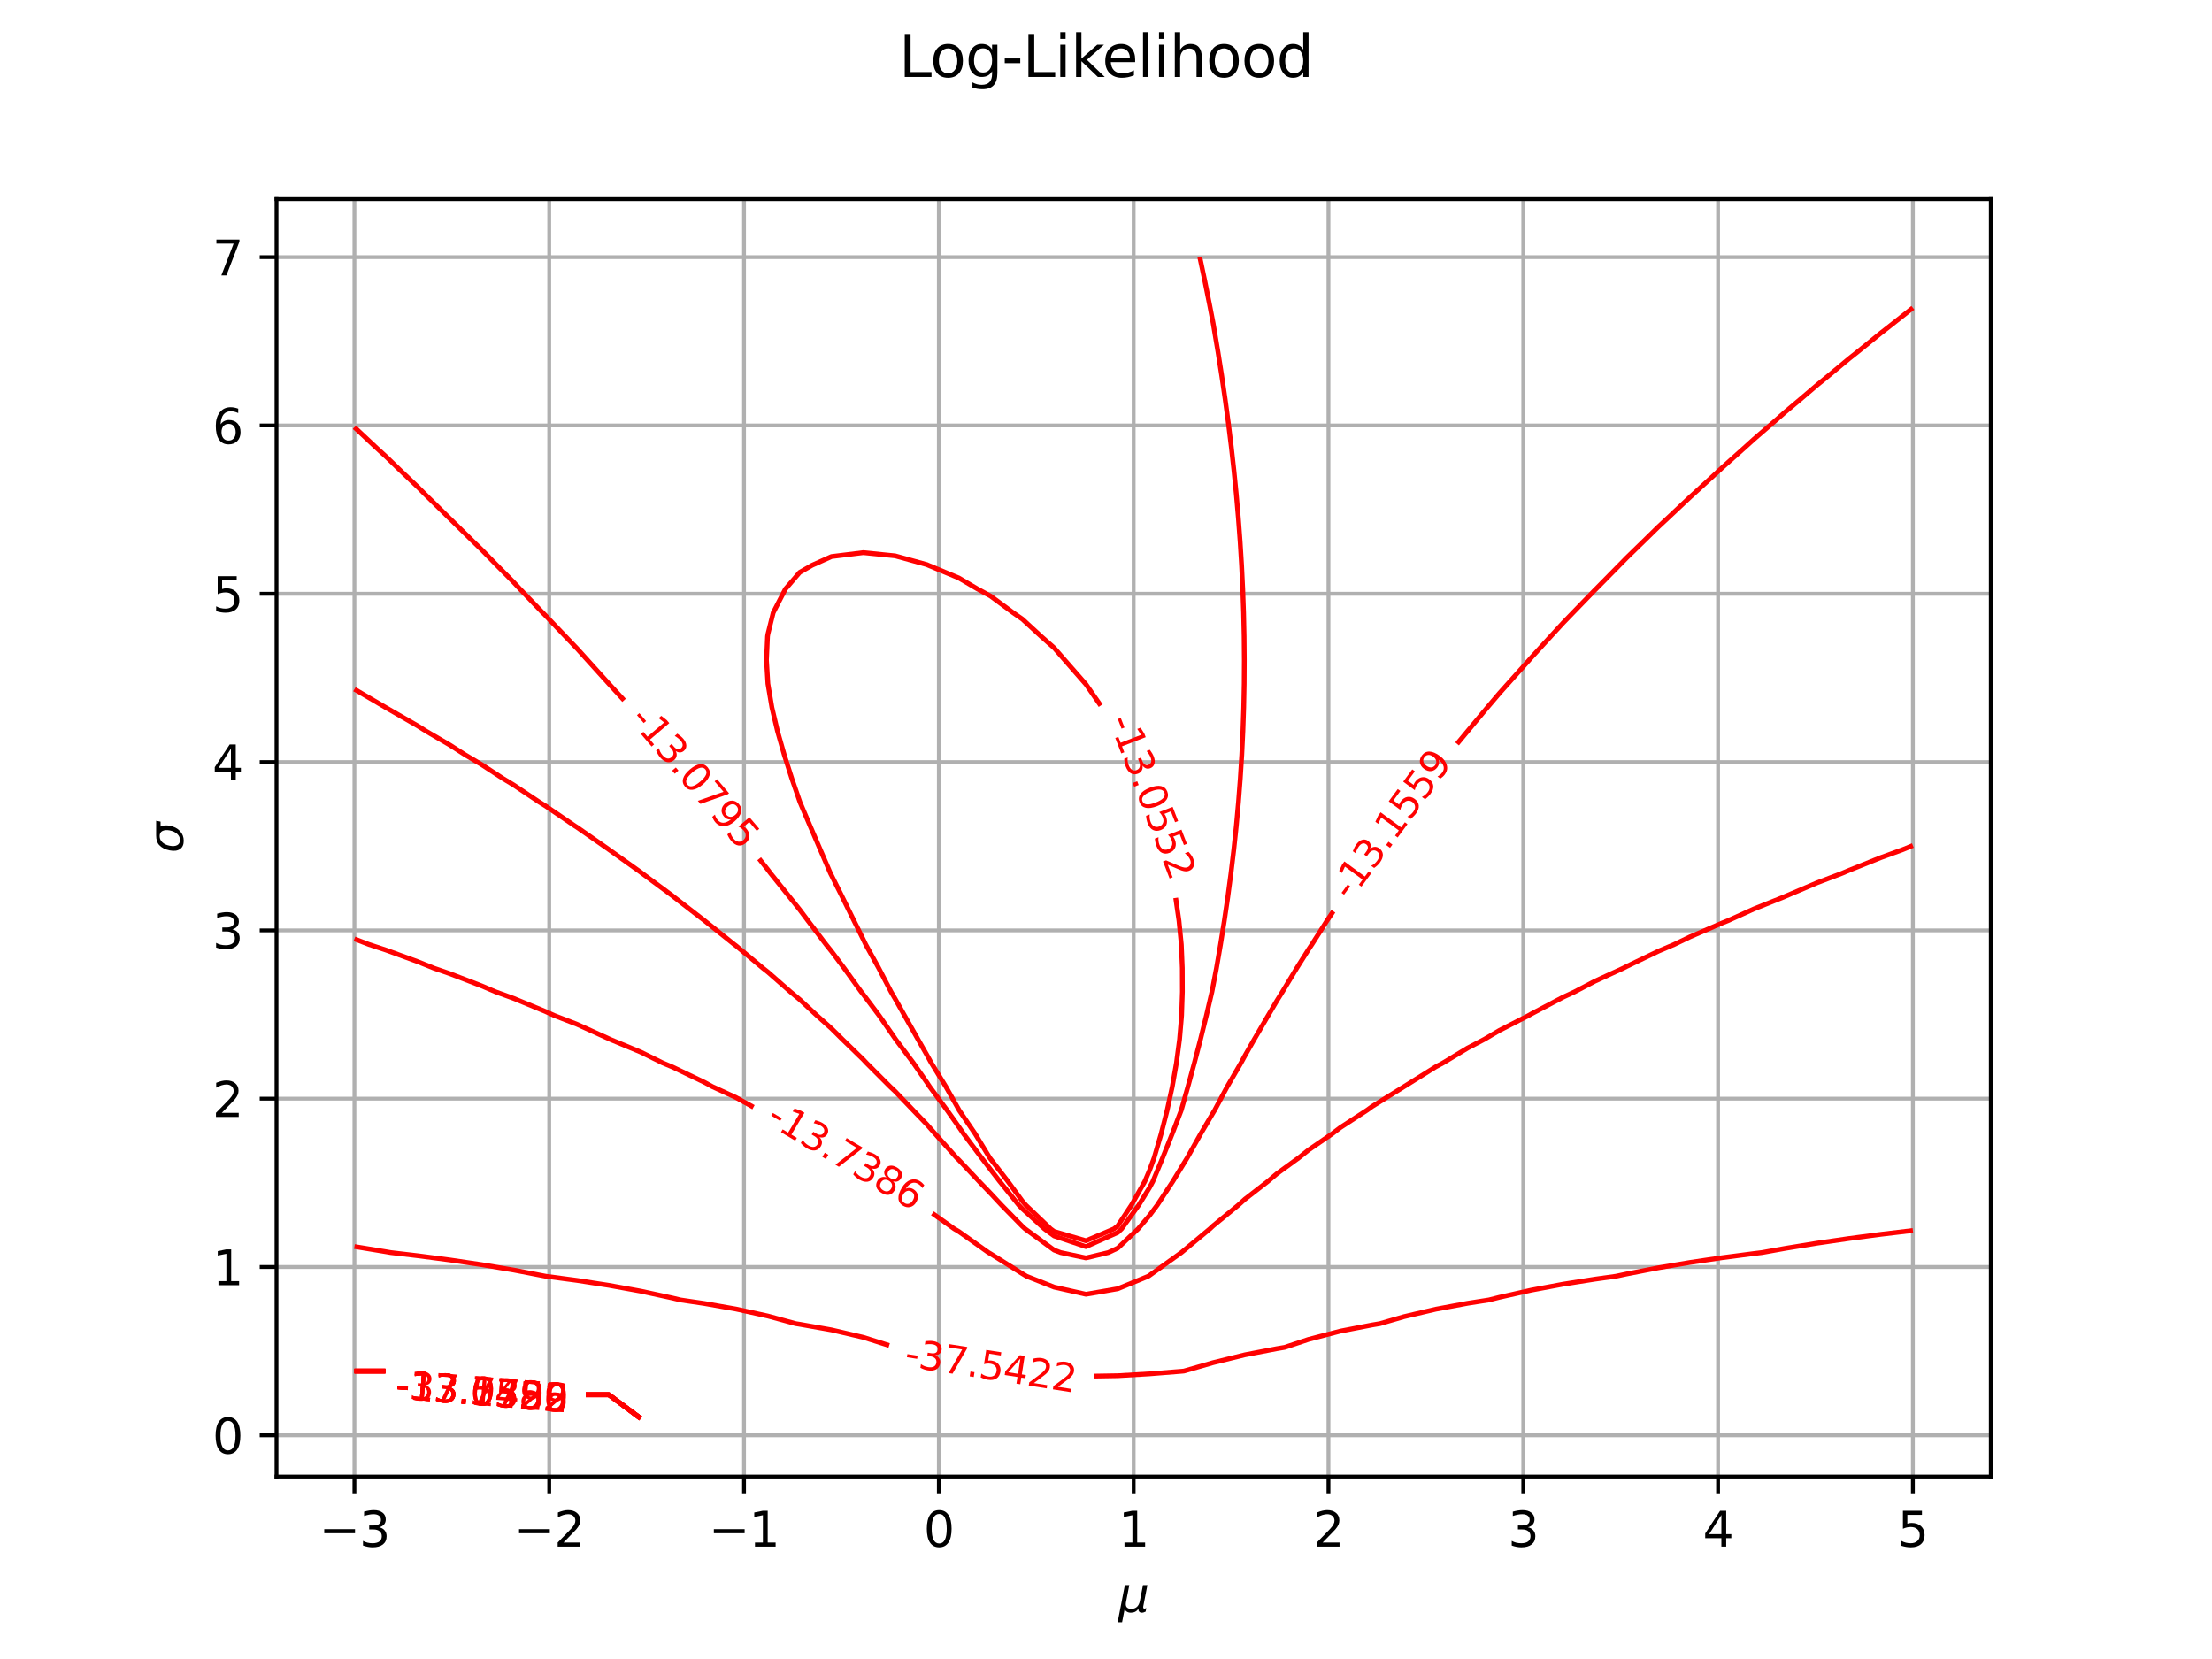 <?xml version="1.0" encoding="utf-8" standalone="no"?>
<!DOCTYPE svg PUBLIC "-//W3C//DTD SVG 1.1//EN"
  "http://www.w3.org/Graphics/SVG/1.1/DTD/svg11.dtd">
<svg xmlns:xlink="http://www.w3.org/1999/xlink" width="460.8pt" height="345.6pt" viewBox="0 0 460.8 345.6" xmlns="http://www.w3.org/2000/svg" version="1.1">
 <defs>
  <style type="text/css">*{stroke-linejoin: round; stroke-linecap: butt}</style>
 </defs>
 <g id="figure_1">
  <g id="patch_1">
   <path d="M 0 345.6 
L 460.8 345.6 
L 460.8 0 
L 0 0 
z
" style="fill: #ffffff"/>
  </g>
  <g id="axes_1">
   <g id="patch_2">
    <path d="M 57.6 307.584 
L 414.72 307.584 
L 414.72 41.472 
L 57.6 41.472 
z
" style="fill: #ffffff"/>
   </g>
   <g id="matplotlib.axis_1">
    <g id="xtick_1">
     <g id="line2d_1">
      <path d="M 73.833 307.584 
L 73.833 41.472 
" clip-path="url(#p4cb6a76ff0)" style="fill: none; stroke: #b0b0b0; stroke-width: 0.8; stroke-linecap: square"/>
     </g>
     <g id="line2d_2">
      <defs>
       <path id="me14b3b2617" d="M 0 0 
L 0 3.5 
" style="stroke: #000000; stroke-width: 0.8"/>
      </defs>
      <g>
       <use xlink:href="#me14b3b2617" x="73.833" y="307.584" style="stroke: #000000; stroke-width: 0.8"/>
      </g>
     </g>
     <g id="text_1">
      <!-- −3 -->
      <g transform="translate(66.462 322.182) scale(0.1 -0.1)">
       <defs>
        <path id="DejaVuSans-2212" d="M 678 2272 
L 4684 2272 
L 4684 1741 
L 678 1741 
L 678 2272 
z
" transform="scale(0.016)"/>
        <path id="DejaVuSans-33" d="M 2597 2516 
Q 3050 2419 3304 2112 
Q 3559 1806 3559 1356 
Q 3559 666 3084 287 
Q 2609 -91 1734 -91 
Q 1441 -91 1130 -33 
Q 819 25 488 141 
L 488 750 
Q 750 597 1062 519 
Q 1375 441 1716 441 
Q 2309 441 2620 675 
Q 2931 909 2931 1356 
Q 2931 1769 2642 2001 
Q 2353 2234 1838 2234 
L 1294 2234 
L 1294 2753 
L 1863 2753 
Q 2328 2753 2575 2939 
Q 2822 3125 2822 3475 
Q 2822 3834 2567 4026 
Q 2313 4219 1838 4219 
Q 1578 4219 1281 4162 
Q 984 4106 628 3988 
L 628 4550 
Q 988 4650 1302 4700 
Q 1616 4750 1894 4750 
Q 2613 4750 3031 4423 
Q 3450 4097 3450 3541 
Q 3450 3153 3228 2886 
Q 3006 2619 2597 2516 
z
" transform="scale(0.016)"/>
       </defs>
       <use xlink:href="#DejaVuSans-2212"/>
       <use xlink:href="#DejaVuSans-33" transform="translate(83.789 0)"/>
      </g>
     </g>
    </g>
    <g id="xtick_2">
     <g id="line2d_3">
      <path d="M 114.415 307.584 
L 114.415 41.472 
" clip-path="url(#p4cb6a76ff0)" style="fill: none; stroke: #b0b0b0; stroke-width: 0.8; stroke-linecap: square"/>
     </g>
     <g id="line2d_4">
      <g>
       <use xlink:href="#me14b3b2617" x="114.415" y="307.584" style="stroke: #000000; stroke-width: 0.8"/>
      </g>
     </g>
     <g id="text_2">
      <!-- −2 -->
      <g transform="translate(107.043 322.182) scale(0.1 -0.1)">
       <defs>
        <path id="DejaVuSans-32" d="M 1228 531 
L 3431 531 
L 3431 0 
L 469 0 
L 469 531 
Q 828 903 1448 1529 
Q 2069 2156 2228 2338 
Q 2531 2678 2651 2914 
Q 2772 3150 2772 3378 
Q 2772 3750 2511 3984 
Q 2250 4219 1831 4219 
Q 1534 4219 1204 4116 
Q 875 4013 500 3803 
L 500 4441 
Q 881 4594 1212 4672 
Q 1544 4750 1819 4750 
Q 2544 4750 2975 4387 
Q 3406 4025 3406 3419 
Q 3406 3131 3298 2873 
Q 3191 2616 2906 2266 
Q 2828 2175 2409 1742 
Q 1991 1309 1228 531 
z
" transform="scale(0.016)"/>
       </defs>
       <use xlink:href="#DejaVuSans-2212"/>
       <use xlink:href="#DejaVuSans-32" transform="translate(83.789 0)"/>
      </g>
     </g>
    </g>
    <g id="xtick_3">
     <g id="line2d_5">
      <path d="M 154.996 307.584 
L 154.996 41.472 
" clip-path="url(#p4cb6a76ff0)" style="fill: none; stroke: #b0b0b0; stroke-width: 0.8; stroke-linecap: square"/>
     </g>
     <g id="line2d_6">
      <g>
       <use xlink:href="#me14b3b2617" x="154.996" y="307.584" style="stroke: #000000; stroke-width: 0.8"/>
      </g>
     </g>
     <g id="text_3">
      <!-- −1 -->
      <g transform="translate(147.625 322.182) scale(0.1 -0.1)">
       <defs>
        <path id="DejaVuSans-31" d="M 794 531 
L 1825 531 
L 1825 4091 
L 703 3866 
L 703 4441 
L 1819 4666 
L 2450 4666 
L 2450 531 
L 3481 531 
L 3481 0 
L 794 0 
L 794 531 
z
" transform="scale(0.016)"/>
       </defs>
       <use xlink:href="#DejaVuSans-2212"/>
       <use xlink:href="#DejaVuSans-31" transform="translate(83.789 0)"/>
      </g>
     </g>
    </g>
    <g id="xtick_4">
     <g id="line2d_7">
      <path d="M 195.578 307.584 
L 195.578 41.472 
" clip-path="url(#p4cb6a76ff0)" style="fill: none; stroke: #b0b0b0; stroke-width: 0.8; stroke-linecap: square"/>
     </g>
     <g id="line2d_8">
      <g>
       <use xlink:href="#me14b3b2617" x="195.578" y="307.584" style="stroke: #000000; stroke-width: 0.8"/>
      </g>
     </g>
     <g id="text_4">
      <!-- 0 -->
      <g transform="translate(192.397 322.182) scale(0.1 -0.1)">
       <defs>
        <path id="DejaVuSans-30" d="M 2034 4250 
Q 1547 4250 1301 3770 
Q 1056 3291 1056 2328 
Q 1056 1369 1301 889 
Q 1547 409 2034 409 
Q 2525 409 2770 889 
Q 3016 1369 3016 2328 
Q 3016 3291 2770 3770 
Q 2525 4250 2034 4250 
z
M 2034 4750 
Q 2819 4750 3233 4129 
Q 3647 3509 3647 2328 
Q 3647 1150 3233 529 
Q 2819 -91 2034 -91 
Q 1250 -91 836 529 
Q 422 1150 422 2328 
Q 422 3509 836 4129 
Q 1250 4750 2034 4750 
z
" transform="scale(0.016)"/>
       </defs>
       <use xlink:href="#DejaVuSans-30"/>
      </g>
     </g>
    </g>
    <g id="xtick_5">
     <g id="line2d_9">
      <path d="M 236.16 307.584 
L 236.16 41.472 
" clip-path="url(#p4cb6a76ff0)" style="fill: none; stroke: #b0b0b0; stroke-width: 0.8; stroke-linecap: square"/>
     </g>
     <g id="line2d_10">
      <g>
       <use xlink:href="#me14b3b2617" x="236.16" y="307.584" style="stroke: #000000; stroke-width: 0.8"/>
      </g>
     </g>
     <g id="text_5">
      <!-- 1 -->
      <g transform="translate(232.979 322.182) scale(0.1 -0.1)">
       <use xlink:href="#DejaVuSans-31"/>
      </g>
     </g>
    </g>
    <g id="xtick_6">
     <g id="line2d_11">
      <path d="M 276.742 307.584 
L 276.742 41.472 
" clip-path="url(#p4cb6a76ff0)" style="fill: none; stroke: #b0b0b0; stroke-width: 0.8; stroke-linecap: square"/>
     </g>
     <g id="line2d_12">
      <g>
       <use xlink:href="#me14b3b2617" x="276.742" y="307.584" style="stroke: #000000; stroke-width: 0.8"/>
      </g>
     </g>
     <g id="text_6">
      <!-- 2 -->
      <g transform="translate(273.561 322.182) scale(0.1 -0.1)">
       <use xlink:href="#DejaVuSans-32"/>
      </g>
     </g>
    </g>
    <g id="xtick_7">
     <g id="line2d_13">
      <path d="M 317.324 307.584 
L 317.324 41.472 
" clip-path="url(#p4cb6a76ff0)" style="fill: none; stroke: #b0b0b0; stroke-width: 0.8; stroke-linecap: square"/>
     </g>
     <g id="line2d_14">
      <g>
       <use xlink:href="#me14b3b2617" x="317.324" y="307.584" style="stroke: #000000; stroke-width: 0.8"/>
      </g>
     </g>
     <g id="text_7">
      <!-- 3 -->
      <g transform="translate(314.142 322.182) scale(0.1 -0.1)">
       <use xlink:href="#DejaVuSans-33"/>
      </g>
     </g>
    </g>
    <g id="xtick_8">
     <g id="line2d_15">
      <path d="M 357.905 307.584 
L 357.905 41.472 
" clip-path="url(#p4cb6a76ff0)" style="fill: none; stroke: #b0b0b0; stroke-width: 0.8; stroke-linecap: square"/>
     </g>
     <g id="line2d_16">
      <g>
       <use xlink:href="#me14b3b2617" x="357.905" y="307.584" style="stroke: #000000; stroke-width: 0.8"/>
      </g>
     </g>
     <g id="text_8">
      <!-- 4 -->
      <g transform="translate(354.724 322.182) scale(0.1 -0.1)">
       <defs>
        <path id="DejaVuSans-34" d="M 2419 4116 
L 825 1625 
L 2419 1625 
L 2419 4116 
z
M 2253 4666 
L 3047 4666 
L 3047 1625 
L 3713 1625 
L 3713 1100 
L 3047 1100 
L 3047 0 
L 2419 0 
L 2419 1100 
L 313 1100 
L 313 1709 
L 2253 4666 
z
" transform="scale(0.016)"/>
       </defs>
       <use xlink:href="#DejaVuSans-34"/>
      </g>
     </g>
    </g>
    <g id="xtick_9">
     <g id="line2d_17">
      <path d="M 398.487 307.584 
L 398.487 41.472 
" clip-path="url(#p4cb6a76ff0)" style="fill: none; stroke: #b0b0b0; stroke-width: 0.8; stroke-linecap: square"/>
     </g>
     <g id="line2d_18">
      <g>
       <use xlink:href="#me14b3b2617" x="398.487" y="307.584" style="stroke: #000000; stroke-width: 0.8"/>
      </g>
     </g>
     <g id="text_9">
      <!-- 5 -->
      <g transform="translate(395.306 322.182) scale(0.1 -0.1)">
       <defs>
        <path id="DejaVuSans-35" d="M 691 4666 
L 3169 4666 
L 3169 4134 
L 1269 4134 
L 1269 2991 
Q 1406 3038 1543 3061 
Q 1681 3084 1819 3084 
Q 2600 3084 3056 2656 
Q 3513 2228 3513 1497 
Q 3513 744 3044 326 
Q 2575 -91 1722 -91 
Q 1428 -91 1123 -41 
Q 819 9 494 109 
L 494 744 
Q 775 591 1075 516 
Q 1375 441 1709 441 
Q 2250 441 2565 725 
Q 2881 1009 2881 1497 
Q 2881 1984 2565 2268 
Q 2250 2553 1709 2553 
Q 1456 2553 1204 2497 
Q 953 2441 691 2322 
L 691 4666 
z
" transform="scale(0.016)"/>
       </defs>
       <use xlink:href="#DejaVuSans-35"/>
      </g>
     </g>
    </g>
    <g id="text_10">
     <!-- $\mu$ -->
     <g transform="translate(232.96 335.84) scale(0.1 -0.1)">
      <defs>
       <path id="DejaVuSans-Oblique-3bc" d="M -84 -1331 
L 856 3500 
L 1434 3500 
L 1009 1322 
Q 997 1256 987 1175 
Q 978 1094 978 1013 
Q 978 722 1161 565 
Q 1344 409 1684 409 
Q 2147 409 2431 671 
Q 2716 934 2816 1459 
L 3213 3500 
L 3788 3500 
L 3266 809 
Q 3253 750 3248 706 
Q 3244 663 3244 628 
Q 3244 531 3283 486 
Q 3322 441 3406 441 
Q 3438 441 3492 456 
Q 3547 472 3647 513 
L 3559 50 
Q 3422 -19 3297 -55 
Q 3172 -91 3053 -91 
Q 2847 -91 2730 40 
Q 2613 172 2613 403 
Q 2438 153 2195 31 
Q 1953 -91 1625 -91 
Q 1334 -91 1117 43 
Q 900 178 831 397 
L 494 -1331 
L -84 -1331 
z
" transform="scale(0.016)"/>
      </defs>
      <use xlink:href="#DejaVuSans-Oblique-3bc" transform="translate(0 0.312)"/>
     </g>
    </g>
   </g>
   <g id="matplotlib.axis_2">
    <g id="ytick_1">
     <g id="line2d_19">
      <path d="M 57.6 298.994 
L 414.72 298.994 
" clip-path="url(#p4cb6a76ff0)" style="fill: none; stroke: #b0b0b0; stroke-width: 0.8; stroke-linecap: square"/>
     </g>
     <g id="line2d_20">
      <defs>
       <path id="me38f0fb753" d="M 0 0 
L -3.5 0 
" style="stroke: #000000; stroke-width: 0.8"/>
      </defs>
      <g>
       <use xlink:href="#me38f0fb753" x="57.6" y="298.994" style="stroke: #000000; stroke-width: 0.8"/>
      </g>
     </g>
     <g id="text_11">
      <!-- 0 -->
      <g transform="translate(44.237 302.793) scale(0.1 -0.1)">
       <use xlink:href="#DejaVuSans-30"/>
      </g>
     </g>
    </g>
    <g id="ytick_2">
     <g id="line2d_21">
      <path d="M 57.6 263.933 
L 414.72 263.933 
" clip-path="url(#p4cb6a76ff0)" style="fill: none; stroke: #b0b0b0; stroke-width: 0.8; stroke-linecap: square"/>
     </g>
     <g id="line2d_22">
      <g>
       <use xlink:href="#me38f0fb753" x="57.6" y="263.933" style="stroke: #000000; stroke-width: 0.8"/>
      </g>
     </g>
     <g id="text_12">
      <!-- 1 -->
      <g transform="translate(44.237 267.732) scale(0.1 -0.1)">
       <use xlink:href="#DejaVuSans-31"/>
      </g>
     </g>
    </g>
    <g id="ytick_3">
     <g id="line2d_23">
      <path d="M 57.6 228.872 
L 414.72 228.872 
" clip-path="url(#p4cb6a76ff0)" style="fill: none; stroke: #b0b0b0; stroke-width: 0.8; stroke-linecap: square"/>
     </g>
     <g id="line2d_24">
      <g>
       <use xlink:href="#me38f0fb753" x="57.6" y="228.872" style="stroke: #000000; stroke-width: 0.8"/>
      </g>
     </g>
     <g id="text_13">
      <!-- 2 -->
      <g transform="translate(44.237 232.672) scale(0.1 -0.1)">
       <use xlink:href="#DejaVuSans-32"/>
      </g>
     </g>
    </g>
    <g id="ytick_4">
     <g id="line2d_25">
      <path d="M 57.6 193.811 
L 414.72 193.811 
" clip-path="url(#p4cb6a76ff0)" style="fill: none; stroke: #b0b0b0; stroke-width: 0.8; stroke-linecap: square"/>
     </g>
     <g id="line2d_26">
      <g>
       <use xlink:href="#me38f0fb753" x="57.6" y="193.811" style="stroke: #000000; stroke-width: 0.8"/>
      </g>
     </g>
     <g id="text_14">
      <!-- 3 -->
      <g transform="translate(44.237 197.611) scale(0.1 -0.1)">
       <use xlink:href="#DejaVuSans-33"/>
      </g>
     </g>
    </g>
    <g id="ytick_5">
     <g id="line2d_27">
      <path d="M 57.6 158.751 
L 414.72 158.751 
" clip-path="url(#p4cb6a76ff0)" style="fill: none; stroke: #b0b0b0; stroke-width: 0.8; stroke-linecap: square"/>
     </g>
     <g id="line2d_28">
      <g>
       <use xlink:href="#me38f0fb753" x="57.6" y="158.751" style="stroke: #000000; stroke-width: 0.8"/>
      </g>
     </g>
     <g id="text_15">
      <!-- 4 -->
      <g transform="translate(44.237 162.55) scale(0.1 -0.1)">
       <use xlink:href="#DejaVuSans-34"/>
      </g>
     </g>
    </g>
    <g id="ytick_6">
     <g id="line2d_29">
      <path d="M 57.6 123.69 
L 414.72 123.69 
" clip-path="url(#p4cb6a76ff0)" style="fill: none; stroke: #b0b0b0; stroke-width: 0.8; stroke-linecap: square"/>
     </g>
     <g id="line2d_30">
      <g>
       <use xlink:href="#me38f0fb753" x="57.6" y="123.69" style="stroke: #000000; stroke-width: 0.8"/>
      </g>
     </g>
     <g id="text_16">
      <!-- 5 -->
      <g transform="translate(44.237 127.489) scale(0.1 -0.1)">
       <use xlink:href="#DejaVuSans-35"/>
      </g>
     </g>
    </g>
    <g id="ytick_7">
     <g id="line2d_31">
      <path d="M 57.6 88.629 
L 414.72 88.629 
" clip-path="url(#p4cb6a76ff0)" style="fill: none; stroke: #b0b0b0; stroke-width: 0.8; stroke-linecap: square"/>
     </g>
     <g id="line2d_32">
      <g>
       <use xlink:href="#me38f0fb753" x="57.6" y="88.629" style="stroke: #000000; stroke-width: 0.8"/>
      </g>
     </g>
     <g id="text_17">
      <!-- 6 -->
      <g transform="translate(44.237 92.428) scale(0.1 -0.1)">
       <defs>
        <path id="DejaVuSans-36" d="M 2113 2584 
Q 1688 2584 1439 2293 
Q 1191 2003 1191 1497 
Q 1191 994 1439 701 
Q 1688 409 2113 409 
Q 2538 409 2786 701 
Q 3034 994 3034 1497 
Q 3034 2003 2786 2293 
Q 2538 2584 2113 2584 
z
M 3366 4563 
L 3366 3988 
Q 3128 4100 2886 4159 
Q 2644 4219 2406 4219 
Q 1781 4219 1451 3797 
Q 1122 3375 1075 2522 
Q 1259 2794 1537 2939 
Q 1816 3084 2150 3084 
Q 2853 3084 3261 2657 
Q 3669 2231 3669 1497 
Q 3669 778 3244 343 
Q 2819 -91 2113 -91 
Q 1303 -91 875 529 
Q 447 1150 447 2328 
Q 447 3434 972 4092 
Q 1497 4750 2381 4750 
Q 2619 4750 2861 4703 
Q 3103 4656 3366 4563 
z
" transform="scale(0.016)"/>
       </defs>
       <use xlink:href="#DejaVuSans-36"/>
      </g>
     </g>
    </g>
    <g id="ytick_8">
     <g id="line2d_33">
      <path d="M 57.6 53.568 
L 414.72 53.568 
" clip-path="url(#p4cb6a76ff0)" style="fill: none; stroke: #b0b0b0; stroke-width: 0.8; stroke-linecap: square"/>
     </g>
     <g id="line2d_34">
      <g>
       <use xlink:href="#me38f0fb753" x="57.6" y="53.568" style="stroke: #000000; stroke-width: 0.8"/>
      </g>
     </g>
     <g id="text_18">
      <!-- 7 -->
      <g transform="translate(44.237 57.367) scale(0.1 -0.1)">
       <defs>
        <path id="DejaVuSans-37" d="M 525 4666 
L 3525 4666 
L 3525 4397 
L 1831 0 
L 1172 0 
L 2766 4134 
L 525 4134 
L 525 4666 
z
" transform="scale(0.016)"/>
       </defs>
       <use xlink:href="#DejaVuSans-37"/>
      </g>
     </g>
    </g>
    <g id="text_19">
     <!-- $\sigma$ -->
     <g transform="translate(38.158 177.728) rotate(-90) scale(0.1 -0.1)">
      <defs>
       <path id="DejaVuSans-Oblique-3c3" d="M 2219 3044 
Q 1744 3044 1422 2700 
Q 1081 2341 969 1747 
Q 844 1119 1044 756 
Q 1241 397 1706 397 
Q 2166 397 2503 759 
Q 2844 1122 2966 1747 
Q 3075 2319 2881 2700 
Q 2700 3044 2219 3044 
z
M 2309 3503 
L 4219 3500 
L 4106 2925 
L 3463 2925 
Q 3706 2438 3575 1747 
Q 3406 888 2884 400 
Q 2359 -91 1609 -91 
Q 856 -91 525 400 
Q 194 888 363 1747 
Q 528 2609 1050 3097 
Q 1484 3503 2309 3503 
z
" transform="scale(0.016)"/>
      </defs>
      <use xlink:href="#DejaVuSans-Oblique-3c3" transform="translate(0 0.266)"/>
     </g>
    </g>
   </g>
   <g id="QuadContourSet_1">
    <path d="M 133.463 295.488 
L 126.838 290.551 
L 122.025 290.551 
M 80.282 285.614 
L 73.833 285.614 
M 73.833 259.676 
L 80.458 260.769 
L 81.371 260.928 
L 87.084 261.602 
L 93.71 262.471 
L 100.335 263.452 
L 106.961 264.567 
L 113.586 265.847 
L 113.675 265.865 
L 120.212 266.735 
L 126.838 267.759 
L 133.463 268.965 
L 140.089 270.403 
L 141.749 270.802 
L 146.714 271.537 
L 153.34 272.702 
L 159.966 274.155 
L 165.765 275.739 
L 166.591 275.868 
L 173.217 277.04 
L 179.842 278.589 
L 185.232 280.287 
M 227.94 286.665 
L 232.847 286.583 
L 239.473 286.195 
L 246.098 285.665 
L 246.624 285.614 
L 252.724 283.861 
L 259.35 282.229 
L 265.975 280.954 
L 267.617 280.677 
L 272.601 279.016 
L 279.226 277.294 
L 285.852 276.007 
L 287.45 275.739 
L 292.478 274.284 
L 299.103 272.731 
L 305.729 271.498 
L 310.175 270.802 
L 312.354 270.253 
L 318.98 268.763 
L 325.606 267.523 
L 332.231 266.477 
L 336.63 265.865 
L 338.857 265.391 
L 345.482 264.101 
L 352.108 262.982 
L 358.734 262.001 
L 365.359 261.135 
L 367.059 260.928 
L 371.985 260.044 
L 378.61 258.965 
L 385.236 257.998 
L 391.862 257.125 
L 398.487 256.334 
" clip-path="url(#p4cb6a76ff0)" style="fill: none; stroke: #ff0000; stroke-opacity: 0.996"/>
    <path d="M 133.463 295.488 
L 126.838 290.551 
L 122.025 290.551 
M 80.282 285.614 
L 73.833 285.614 
M 73.833 195.582 
L 76.859 196.745 
L 80.458 197.933 
L 87.084 200.353 
L 90.383 201.682 
L 93.71 202.83 
L 100.335 205.375 
L 103.26 206.619 
L 106.961 207.964 
L 113.586 210.695 
L 115.489 211.557 
L 120.212 213.381 
L 126.838 216.39 
L 127.05 216.494 
L 133.463 219.161 
L 138.062 221.431 
L 140.089 222.277 
L 146.714 225.449 
L 148.408 226.368 
L 153.34 228.641 
L 156.97 230.65 
M 194.234 252.755 
L 198.791 255.991 
L 199.719 256.536 
L 205.914 260.928 
L 206.345 261.171 
L 212.97 265.332 
L 213.854 265.865 
L 219.596 268.132 
L 226.222 269.619 
L 232.847 268.474 
L 239.199 265.865 
L 239.473 265.685 
L 246.098 260.928 
L 246.098 260.928 
L 252.039 255.991 
L 252.724 255.354 
L 257.959 251.054 
L 259.35 249.804 
L 264.103 246.117 
L 265.975 244.525 
L 270.574 241.179 
L 272.601 239.555 
L 277.433 236.242 
L 279.226 234.881 
L 284.722 231.305 
L 285.852 230.488 
L 292.476 226.368 
L 292.478 226.367 
L 299.103 222.232 
L 300.602 221.431 
L 305.729 218.326 
L 309.237 216.494 
L 312.354 214.656 
L 318.412 211.557 
L 318.98 211.23 
L 325.606 207.736 
L 328.012 206.619 
L 332.231 204.406 
L 338.164 201.682 
L 338.857 201.324 
L 345.482 198.145 
L 348.768 196.745 
L 352.108 195.14 
L 358.734 192.282 
L 359.917 191.808 
L 365.359 189.351 
L 371.57 186.871 
L 371.985 186.685 
L 378.61 183.867 
L 383.704 181.934 
L 385.236 181.281 
L 391.862 178.63 
L 396.361 176.997 
L 398.487 176.132 
" clip-path="url(#p4cb6a76ff0)" style="fill: none; stroke: #ff0000; stroke-opacity: 0.996"/>
    <path d="M 133.463 295.488 
L 126.838 290.551 
L 122.025 290.551 
M 80.282 285.614 
L 73.833 285.614 
M 73.833 143.571 
L 80.331 147.374 
L 80.458 147.443 
L 87.084 151.258 
L 88.76 152.311 
L 93.71 155.199 
L 96.913 157.248 
L 100.335 159.28 
L 104.792 162.185 
L 106.961 163.497 
L 112.406 167.122 
L 113.586 167.852 
L 119.764 172.059 
L 120.212 172.343 
L 126.838 176.967 
L 126.876 176.997 
L 133.463 181.694 
L 133.768 181.934 
L 140.089 186.612 
L 140.406 186.871 
L 146.714 191.741 
L 146.793 191.808 
L 152.969 196.745 
L 153.34 197.023 
L 158.932 201.682 
L 159.966 202.495 
L 164.674 206.619 
L 166.591 208.218 
L 170.191 211.557 
L 173.217 214.26 
L 175.471 216.494 
L 179.842 220.735 
L 180.493 221.431 
L 185.428 226.368 
L 186.468 227.345 
L 190.258 231.305 
L 193.094 234.247 
L 194.851 236.242 
L 199.276 241.179 
L 199.719 241.61 
L 203.968 246.117 
L 206.345 248.589 
L 208.645 251.054 
L 212.97 255.459 
L 213.555 255.991 
L 219.596 260.419 
L 220.939 260.928 
L 226.222 262.05 
L 230.89 260.928 
L 232.847 260.002 
L 237.089 255.991 
L 239.473 253.189 
L 241.069 251.054 
L 244.309 246.117 
L 246.098 243.195 
L 247.329 241.179 
L 250.097 236.242 
L 252.724 231.788 
L 253.021 231.305 
L 255.653 226.368 
L 258.52 221.431 
L 259.35 219.906 
L 261.292 216.494 
L 264.176 211.557 
L 265.975 208.501 
L 267.144 206.619 
L 270.129 201.682 
L 272.601 197.768 
L 273.285 196.745 
L 276.424 191.808 
L 277.754 189.826 
M 303.532 154.962 
L 305.729 152.311 
L 305.729 152.311 
L 309.842 147.374 
L 312.354 144.417 
L 314.128 142.437 
L 318.549 137.499 
L 318.98 137.003 
L 323.037 132.562 
L 325.606 129.77 
L 327.681 127.625 
L 332.231 122.923 
L 332.47 122.688 
L 337.335 117.751 
L 338.857 116.197 
L 342.335 112.814 
L 345.482 109.733 
L 347.475 107.877 
L 352.108 103.515 
L 352.749 102.939 
L 358.135 98.002 
L 358.734 97.442 
L 363.634 93.065 
L 365.359 91.504 
L 369.267 88.128 
L 371.985 85.744 
L 375.032 83.191 
L 378.61 80.141 
L 380.927 78.254 
L 385.236 74.677 
L 386.951 73.317 
L 391.862 69.341 
L 393.104 68.379 
L 398.487 64.121 
" clip-path="url(#p4cb6a76ff0)" style="fill: none; stroke: #ff0000; stroke-opacity: 0.996"/>
    <path d="M 133.463 295.488 
L 126.838 290.551 
L 122.025 290.551 
M 80.282 285.614 
L 73.833 285.614 
M 73.833 88.995 
L 78.177 93.065 
L 80.458 95.156 
L 83.401 98.002 
L 87.084 101.498 
L 88.523 102.939 
L 93.547 107.877 
L 93.71 108.028 
L 98.579 112.814 
L 100.335 114.511 
L 103.504 117.751 
L 106.961 121.244 
L 108.312 122.688 
L 113.044 127.625 
L 113.586 128.163 
L 117.773 132.562 
L 120.212 135.107 
L 122.377 137.499 
L 126.838 142.437 
L 126.838 142.437 
L 130.006 145.889 
M 158.146 178.894 
L 159.966 181.183 
L 160.528 181.934 
L 164.494 186.871 
L 166.591 189.499 
L 168.322 191.808 
L 172.075 196.745 
L 173.217 198.172 
L 175.849 201.682 
L 179.411 206.619 
L 179.842 207.156 
L 183.146 211.557 
L 186.468 216.348 
L 186.564 216.494 
L 190.268 221.431 
L 193.094 225.509 
L 193.662 226.368 
L 197.311 231.305 
L 199.719 234.712 
L 200.768 236.242 
L 204.465 241.179 
L 206.345 243.63 
L 208.265 246.117 
L 212.238 251.054 
L 212.97 251.8 
L 217.576 255.991 
L 219.596 257.472 
L 226.222 259.695 
L 232.847 256.747 
L 233.647 255.991 
L 237.215 251.054 
L 239.473 247.393 
L 240.156 246.117 
L 242.201 241.179 
L 244.174 236.242 
L 246.067 231.305 
L 246.098 231.199 
L 247.464 226.368 
L 248.805 221.431 
L 250.091 216.494 
L 251.312 211.557 
L 252.464 206.619 
L 252.724 205.275 
L 253.411 201.682 
L 254.259 196.745 
L 255.047 191.808 
L 255.772 186.871 
L 256.431 181.934 
L 257.023 176.997 
L 257.545 172.059 
L 257.996 167.122 
L 258.376 162.185 
L 258.686 157.248 
L 258.923 152.311 
L 259.09 147.374 
L 259.187 142.437 
L 259.214 137.499 
L 259.172 132.562 
L 259.063 127.625 
L 258.887 122.688 
L 258.646 117.751 
L 258.34 112.814 
L 257.971 107.877 
L 257.541 102.939 
L 257.05 98.002 
L 256.5 93.065 
L 255.891 88.128 
L 255.226 83.191 
L 254.505 78.254 
L 253.729 73.317 
L 252.899 68.379 
L 252.724 67.355 
L 251.971 63.442 
L 250.979 58.505 
L 249.938 53.568 
" clip-path="url(#p4cb6a76ff0)" style="fill: none; stroke: #ff0000; stroke-opacity: 0.996"/>
    <path d="M 133.463 295.488 
L 126.838 290.551 
L 122.025 290.551 
M 80.282 285.614 
L 73.833 285.614 
M 229.295 146.983 
L 226.222 142.55 
L 226.119 142.437 
L 221.801 137.499 
L 219.596 134.962 
L 216.883 132.562 
L 212.97 128.966 
L 211.038 127.625 
L 206.345 124.161 
L 203.632 122.688 
L 199.719 120.388 
L 193.376 117.751 
L 193.094 117.622 
L 186.468 115.792 
L 179.842 115.122 
L 173.217 115.938 
L 169.171 117.751 
L 166.591 119.232 
L 163.624 122.688 
L 161.074 127.625 
L 159.966 132.095 
L 159.892 132.562 
L 159.666 137.499 
L 159.966 142.437 
L 159.966 142.437 
L 160.8 147.374 
L 161.968 152.311 
L 163.376 157.248 
L 164.952 162.185 
L 166.591 166.931 
L 166.657 167.122 
L 168.758 172.059 
L 170.882 176.997 
L 173.002 181.934 
L 173.217 182.351 
L 175.471 186.871 
L 177.903 191.808 
L 179.842 195.719 
L 180.337 196.745 
L 183.06 201.682 
L 185.629 206.619 
L 186.468 208.06 
L 188.432 211.557 
L 191.221 216.494 
L 193.094 219.786 
L 194.005 221.431 
L 197.037 226.368 
L 199.719 231.125 
L 199.82 231.305 
L 203.174 236.242 
L 206.165 241.179 
L 206.345 241.414 
L 209.976 246.117 
L 212.97 250.211 
L 213.698 251.054 
L 218.858 255.991 
L 219.596 256.532 
L 226.222 258.471 
L 232.064 255.991 
L 232.847 255.364 
L 235.69 251.054 
L 238.48 246.117 
L 239.473 243.789 
L 240.432 241.179 
L 241.871 236.242 
L 243.133 231.305 
L 244.205 226.368 
L 245.072 221.431 
L 245.726 216.494 
L 246.098 212.142 
L 246.146 211.557 
L 246.311 206.619 
L 246.294 201.682 
L 246.098 196.946 
L 246.087 196.745 
L 245.603 191.808 
L 244.917 187.052 
" clip-path="url(#p4cb6a76ff0)" style="fill: none; stroke: #ff0000; stroke-opacity: 0.996"/>
   </g>
   <g id="text_20">
    <g clip-path="url(#p4cb6a76ff0)">
     <!-- -37.5422 -->
     <g style="fill: #ff0000; opacity: 0.996" transform="translate(82.23 291.28) rotate(-355.307) scale(0.08 -0.08)">
      <defs>
       <path id="DejaVuSans-2d" d="M 313 2009 
L 1997 2009 
L 1997 1497 
L 313 1497 
L 313 2009 
z
" transform="scale(0.016)"/>
       <path id="DejaVuSans-2e" d="M 684 794 
L 1344 794 
L 1344 0 
L 684 0 
L 684 794 
z
" transform="scale(0.016)"/>
      </defs>
      <use xlink:href="#DejaVuSans-2d"/>
      <use xlink:href="#DejaVuSans-33" transform="translate(36.084 0)"/>
      <use xlink:href="#DejaVuSans-37" transform="translate(99.707 0)"/>
      <use xlink:href="#DejaVuSans-2e" transform="translate(163.33 0)"/>
      <use xlink:href="#DejaVuSans-35" transform="translate(195.117 0)"/>
      <use xlink:href="#DejaVuSans-34" transform="translate(258.74 0)"/>
      <use xlink:href="#DejaVuSans-32" transform="translate(322.363 0)"/>
      <use xlink:href="#DejaVuSans-32" transform="translate(385.986 0)"/>
     </g>
    </g>
   </g>
   <g id="text_21">
    <g clip-path="url(#p4cb6a76ff0)">
     <!-- -37.5422 -->
     <g style="fill: #ff0000; opacity: 0.996" transform="translate(188.235 284.567) rotate(-351.117) scale(0.08 -0.08)">
      <use xlink:href="#DejaVuSans-2d"/>
      <use xlink:href="#DejaVuSans-33" transform="translate(36.084 0)"/>
      <use xlink:href="#DejaVuSans-37" transform="translate(99.707 0)"/>
      <use xlink:href="#DejaVuSans-2e" transform="translate(163.33 0)"/>
      <use xlink:href="#DejaVuSans-35" transform="translate(195.117 0)"/>
      <use xlink:href="#DejaVuSans-34" transform="translate(258.74 0)"/>
      <use xlink:href="#DejaVuSans-32" transform="translate(322.363 0)"/>
      <use xlink:href="#DejaVuSans-32" transform="translate(385.986 0)"/>
     </g>
    </g>
   </g>
   <g id="text_22">
    <g clip-path="url(#p4cb6a76ff0)">
     <!-- -13.7386 -->
     <g style="fill: #ff0000; opacity: 0.996" transform="translate(82.23 291.28) rotate(-355.307) scale(0.08 -0.08)">
      <defs>
       <path id="DejaVuSans-38" d="M 2034 2216 
Q 1584 2216 1326 1975 
Q 1069 1734 1069 1313 
Q 1069 891 1326 650 
Q 1584 409 2034 409 
Q 2484 409 2743 651 
Q 3003 894 3003 1313 
Q 3003 1734 2745 1975 
Q 2488 2216 2034 2216 
z
M 1403 2484 
Q 997 2584 770 2862 
Q 544 3141 544 3541 
Q 544 4100 942 4425 
Q 1341 4750 2034 4750 
Q 2731 4750 3128 4425 
Q 3525 4100 3525 3541 
Q 3525 3141 3298 2862 
Q 3072 2584 2669 2484 
Q 3125 2378 3379 2068 
Q 3634 1759 3634 1313 
Q 3634 634 3220 271 
Q 2806 -91 2034 -91 
Q 1263 -91 848 271 
Q 434 634 434 1313 
Q 434 1759 690 2068 
Q 947 2378 1403 2484 
z
M 1172 3481 
Q 1172 3119 1398 2916 
Q 1625 2713 2034 2713 
Q 2441 2713 2670 2916 
Q 2900 3119 2900 3481 
Q 2900 3844 2670 4047 
Q 2441 4250 2034 4250 
Q 1625 4250 1398 4047 
Q 1172 3844 1172 3481 
z
" transform="scale(0.016)"/>
      </defs>
      <use xlink:href="#DejaVuSans-2d"/>
      <use xlink:href="#DejaVuSans-31" transform="translate(36.084 0)"/>
      <use xlink:href="#DejaVuSans-33" transform="translate(99.707 0)"/>
      <use xlink:href="#DejaVuSans-2e" transform="translate(163.33 0)"/>
      <use xlink:href="#DejaVuSans-37" transform="translate(195.117 0)"/>
      <use xlink:href="#DejaVuSans-33" transform="translate(258.74 0)"/>
      <use xlink:href="#DejaVuSans-38" transform="translate(322.363 0)"/>
      <use xlink:href="#DejaVuSans-36" transform="translate(385.986 0)"/>
     </g>
    </g>
   </g>
   <g id="text_23">
    <g clip-path="url(#p4cb6a76ff0)">
     <!-- -13.7386 -->
     <g style="fill: #ff0000; opacity: 0.996" transform="translate(159.346 233.85) rotate(-329.142) scale(0.08 -0.08)">
      <use xlink:href="#DejaVuSans-2d"/>
      <use xlink:href="#DejaVuSans-31" transform="translate(36.084 0)"/>
      <use xlink:href="#DejaVuSans-33" transform="translate(99.707 0)"/>
      <use xlink:href="#DejaVuSans-2e" transform="translate(163.33 0)"/>
      <use xlink:href="#DejaVuSans-37" transform="translate(195.117 0)"/>
      <use xlink:href="#DejaVuSans-33" transform="translate(258.74 0)"/>
      <use xlink:href="#DejaVuSans-38" transform="translate(322.363 0)"/>
      <use xlink:href="#DejaVuSans-36" transform="translate(385.986 0)"/>
     </g>
    </g>
   </g>
   <g id="text_24">
    <g clip-path="url(#p4cb6a76ff0)">
     <!-- -13.1559 -->
     <g style="fill: #ff0000; opacity: 0.996" transform="translate(82.23 291.28) rotate(-355.307) scale(0.08 -0.08)">
      <defs>
       <path id="DejaVuSans-39" d="M 703 97 
L 703 672 
Q 941 559 1184 500 
Q 1428 441 1663 441 
Q 2288 441 2617 861 
Q 2947 1281 2994 2138 
Q 2813 1869 2534 1725 
Q 2256 1581 1919 1581 
Q 1219 1581 811 2004 
Q 403 2428 403 3163 
Q 403 3881 828 4315 
Q 1253 4750 1959 4750 
Q 2769 4750 3195 4129 
Q 3622 3509 3622 2328 
Q 3622 1225 3098 567 
Q 2575 -91 1691 -91 
Q 1453 -91 1209 -44 
Q 966 3 703 97 
z
M 1959 2075 
Q 2384 2075 2632 2365 
Q 2881 2656 2881 3163 
Q 2881 3666 2632 3958 
Q 2384 4250 1959 4250 
Q 1534 4250 1286 3958 
Q 1038 3666 1038 3163 
Q 1038 2656 1286 2365 
Q 1534 2075 1959 2075 
z
" transform="scale(0.016)"/>
      </defs>
      <use xlink:href="#DejaVuSans-2d"/>
      <use xlink:href="#DejaVuSans-31" transform="translate(36.084 0)"/>
      <use xlink:href="#DejaVuSans-33" transform="translate(99.707 0)"/>
      <use xlink:href="#DejaVuSans-2e" transform="translate(163.33 0)"/>
      <use xlink:href="#DejaVuSans-31" transform="translate(195.117 0)"/>
      <use xlink:href="#DejaVuSans-35" transform="translate(258.74 0)"/>
      <use xlink:href="#DejaVuSans-35" transform="translate(322.363 0)"/>
      <use xlink:href="#DejaVuSans-39" transform="translate(385.986 0)"/>
     </g>
    </g>
   </g>
   <g id="text_25">
    <g clip-path="url(#p4cb6a76ff0)">
     <!-- -13.1559 -->
     <g style="fill: #ff0000; opacity: 0.996" transform="translate(281.296 187.845) rotate(-53.602) scale(0.08 -0.08)">
      <use xlink:href="#DejaVuSans-2d"/>
      <use xlink:href="#DejaVuSans-31" transform="translate(36.084 0)"/>
      <use xlink:href="#DejaVuSans-33" transform="translate(99.707 0)"/>
      <use xlink:href="#DejaVuSans-2e" transform="translate(163.33 0)"/>
      <use xlink:href="#DejaVuSans-31" transform="translate(195.117 0)"/>
      <use xlink:href="#DejaVuSans-35" transform="translate(258.74 0)"/>
      <use xlink:href="#DejaVuSans-35" transform="translate(322.363 0)"/>
      <use xlink:href="#DejaVuSans-39" transform="translate(385.986 0)"/>
     </g>
    </g>
   </g>
   <g id="text_26">
    <g clip-path="url(#p4cb6a76ff0)">
     <!-- -13.0795 -->
     <g style="fill: #ff0000; opacity: 0.996" transform="translate(82.23 291.28) rotate(-355.307) scale(0.08 -0.08)">
      <use xlink:href="#DejaVuSans-2d"/>
      <use xlink:href="#DejaVuSans-31" transform="translate(36.084 0)"/>
      <use xlink:href="#DejaVuSans-33" transform="translate(99.707 0)"/>
      <use xlink:href="#DejaVuSans-2e" transform="translate(163.33 0)"/>
      <use xlink:href="#DejaVuSans-30" transform="translate(195.117 0)"/>
      <use xlink:href="#DejaVuSans-37" transform="translate(258.74 0)"/>
      <use xlink:href="#DejaVuSans-39" transform="translate(322.363 0)"/>
      <use xlink:href="#DejaVuSans-35" transform="translate(385.986 0)"/>
     </g>
    </g>
   </g>
   <g id="text_27">
    <g clip-path="url(#p4cb6a76ff0)">
     <!-- -13.0795 -->
     <g style="fill: #ff0000; opacity: 0.996" transform="translate(130.979 149.923) rotate(-310.411) scale(0.08 -0.08)">
      <use xlink:href="#DejaVuSans-2d"/>
      <use xlink:href="#DejaVuSans-31" transform="translate(36.084 0)"/>
      <use xlink:href="#DejaVuSans-33" transform="translate(99.707 0)"/>
      <use xlink:href="#DejaVuSans-2e" transform="translate(163.33 0)"/>
      <use xlink:href="#DejaVuSans-30" transform="translate(195.117 0)"/>
      <use xlink:href="#DejaVuSans-37" transform="translate(258.74 0)"/>
      <use xlink:href="#DejaVuSans-39" transform="translate(322.363 0)"/>
      <use xlink:href="#DejaVuSans-35" transform="translate(385.986 0)"/>
     </g>
    </g>
   </g>
   <g id="text_28">
    <g clip-path="url(#p4cb6a76ff0)">
     <!-- -13.0552 -->
     <g style="fill: #ff0000; opacity: 0.996" transform="translate(82.23 291.28) rotate(-355.307) scale(0.08 -0.08)">
      <use xlink:href="#DejaVuSans-2d"/>
      <use xlink:href="#DejaVuSans-31" transform="translate(36.084 0)"/>
      <use xlink:href="#DejaVuSans-33" transform="translate(99.707 0)"/>
      <use xlink:href="#DejaVuSans-2e" transform="translate(163.33 0)"/>
      <use xlink:href="#DejaVuSans-30" transform="translate(195.117 0)"/>
      <use xlink:href="#DejaVuSans-35" transform="translate(258.74 0)"/>
      <use xlink:href="#DejaVuSans-35" transform="translate(322.363 0)"/>
      <use xlink:href="#DejaVuSans-32" transform="translate(385.986 0)"/>
     </g>
    </g>
   </g>
   <g id="text_29">
    <g clip-path="url(#p4cb6a76ff0)">
     <!-- -13.0552 -->
     <g style="fill: #ff0000; opacity: 0.996" transform="translate(230.931 150.103) rotate(-291.13) scale(0.08 -0.08)">
      <use xlink:href="#DejaVuSans-2d"/>
      <use xlink:href="#DejaVuSans-31" transform="translate(36.084 0)"/>
      <use xlink:href="#DejaVuSans-33" transform="translate(99.707 0)"/>
      <use xlink:href="#DejaVuSans-2e" transform="translate(163.33 0)"/>
      <use xlink:href="#DejaVuSans-30" transform="translate(195.117 0)"/>
      <use xlink:href="#DejaVuSans-35" transform="translate(258.74 0)"/>
      <use xlink:href="#DejaVuSans-35" transform="translate(322.363 0)"/>
      <use xlink:href="#DejaVuSans-32" transform="translate(385.986 0)"/>
     </g>
    </g>
   </g>
   <g id="patch_3">
    <path d="M 57.6 307.584 
L 57.6 41.472 
" style="fill: none; stroke: #000000; stroke-width: 0.8; stroke-linejoin: miter; stroke-linecap: square"/>
   </g>
   <g id="patch_4">
    <path d="M 414.72 307.584 
L 414.72 41.472 
" style="fill: none; stroke: #000000; stroke-width: 0.8; stroke-linejoin: miter; stroke-linecap: square"/>
   </g>
   <g id="patch_5">
    <path d="M 57.6 307.584 
L 414.72 307.584 
" style="fill: none; stroke: #000000; stroke-width: 0.8; stroke-linejoin: miter; stroke-linecap: square"/>
   </g>
   <g id="patch_6">
    <path d="M 57.6 41.472 
L 414.72 41.472 
" style="fill: none; stroke: #000000; stroke-width: 0.8; stroke-linejoin: miter; stroke-linecap: square"/>
   </g>
  </g>
  <g id="text_30">
   <!-- Log-Likelihood -->
   <g transform="translate(187.27 16.03) scale(0.12 -0.12)">
    <defs>
     <path id="DejaVuSans-4c" d="M 628 4666 
L 1259 4666 
L 1259 531 
L 3531 531 
L 3531 0 
L 628 0 
L 628 4666 
z
" transform="scale(0.016)"/>
     <path id="DejaVuSans-6f" d="M 1959 3097 
Q 1497 3097 1228 2736 
Q 959 2375 959 1747 
Q 959 1119 1226 758 
Q 1494 397 1959 397 
Q 2419 397 2687 759 
Q 2956 1122 2956 1747 
Q 2956 2369 2687 2733 
Q 2419 3097 1959 3097 
z
M 1959 3584 
Q 2709 3584 3137 3096 
Q 3566 2609 3566 1747 
Q 3566 888 3137 398 
Q 2709 -91 1959 -91 
Q 1206 -91 779 398 
Q 353 888 353 1747 
Q 353 2609 779 3096 
Q 1206 3584 1959 3584 
z
" transform="scale(0.016)"/>
     <path id="DejaVuSans-67" d="M 2906 1791 
Q 2906 2416 2648 2759 
Q 2391 3103 1925 3103 
Q 1463 3103 1205 2759 
Q 947 2416 947 1791 
Q 947 1169 1205 825 
Q 1463 481 1925 481 
Q 2391 481 2648 825 
Q 2906 1169 2906 1791 
z
M 3481 434 
Q 3481 -459 3084 -895 
Q 2688 -1331 1869 -1331 
Q 1566 -1331 1297 -1286 
Q 1028 -1241 775 -1147 
L 775 -588 
Q 1028 -725 1275 -790 
Q 1522 -856 1778 -856 
Q 2344 -856 2625 -561 
Q 2906 -266 2906 331 
L 2906 616 
Q 2728 306 2450 153 
Q 2172 0 1784 0 
Q 1141 0 747 490 
Q 353 981 353 1791 
Q 353 2603 747 3093 
Q 1141 3584 1784 3584 
Q 2172 3584 2450 3431 
Q 2728 3278 2906 2969 
L 2906 3500 
L 3481 3500 
L 3481 434 
z
" transform="scale(0.016)"/>
     <path id="DejaVuSans-69" d="M 603 3500 
L 1178 3500 
L 1178 0 
L 603 0 
L 603 3500 
z
M 603 4863 
L 1178 4863 
L 1178 4134 
L 603 4134 
L 603 4863 
z
" transform="scale(0.016)"/>
     <path id="DejaVuSans-6b" d="M 581 4863 
L 1159 4863 
L 1159 1991 
L 2875 3500 
L 3609 3500 
L 1753 1863 
L 3688 0 
L 2938 0 
L 1159 1709 
L 1159 0 
L 581 0 
L 581 4863 
z
" transform="scale(0.016)"/>
     <path id="DejaVuSans-65" d="M 3597 1894 
L 3597 1613 
L 953 1613 
Q 991 1019 1311 708 
Q 1631 397 2203 397 
Q 2534 397 2845 478 
Q 3156 559 3463 722 
L 3463 178 
Q 3153 47 2828 -22 
Q 2503 -91 2169 -91 
Q 1331 -91 842 396 
Q 353 884 353 1716 
Q 353 2575 817 3079 
Q 1281 3584 2069 3584 
Q 2775 3584 3186 3129 
Q 3597 2675 3597 1894 
z
M 3022 2063 
Q 3016 2534 2758 2815 
Q 2500 3097 2075 3097 
Q 1594 3097 1305 2825 
Q 1016 2553 972 2059 
L 3022 2063 
z
" transform="scale(0.016)"/>
     <path id="DejaVuSans-6c" d="M 603 4863 
L 1178 4863 
L 1178 0 
L 603 0 
L 603 4863 
z
" transform="scale(0.016)"/>
     <path id="DejaVuSans-68" d="M 3513 2113 
L 3513 0 
L 2938 0 
L 2938 2094 
Q 2938 2591 2744 2837 
Q 2550 3084 2163 3084 
Q 1697 3084 1428 2787 
Q 1159 2491 1159 1978 
L 1159 0 
L 581 0 
L 581 4863 
L 1159 4863 
L 1159 2956 
Q 1366 3272 1645 3428 
Q 1925 3584 2291 3584 
Q 2894 3584 3203 3211 
Q 3513 2838 3513 2113 
z
" transform="scale(0.016)"/>
     <path id="DejaVuSans-64" d="M 2906 2969 
L 2906 4863 
L 3481 4863 
L 3481 0 
L 2906 0 
L 2906 525 
Q 2725 213 2448 61 
Q 2172 -91 1784 -91 
Q 1150 -91 751 415 
Q 353 922 353 1747 
Q 353 2572 751 3078 
Q 1150 3584 1784 3584 
Q 2172 3584 2448 3432 
Q 2725 3281 2906 2969 
z
M 947 1747 
Q 947 1113 1208 752 
Q 1469 391 1925 391 
Q 2381 391 2643 752 
Q 2906 1113 2906 1747 
Q 2906 2381 2643 2742 
Q 2381 3103 1925 3103 
Q 1469 3103 1208 2742 
Q 947 2381 947 1747 
z
" transform="scale(0.016)"/>
    </defs>
    <use xlink:href="#DejaVuSans-4c"/>
    <use xlink:href="#DejaVuSans-6f" transform="translate(53.963 0)"/>
    <use xlink:href="#DejaVuSans-67" transform="translate(115.145 0)"/>
    <use xlink:href="#DejaVuSans-2d" transform="translate(178.621 0)"/>
    <use xlink:href="#DejaVuSans-4c" transform="translate(214.705 0)"/>
    <use xlink:href="#DejaVuSans-69" transform="translate(270.418 0)"/>
    <use xlink:href="#DejaVuSans-6b" transform="translate(298.201 0)"/>
    <use xlink:href="#DejaVuSans-65" transform="translate(352.486 0)"/>
    <use xlink:href="#DejaVuSans-6c" transform="translate(414.01 0)"/>
    <use xlink:href="#DejaVuSans-69" transform="translate(441.793 0)"/>
    <use xlink:href="#DejaVuSans-68" transform="translate(469.576 0)"/>
    <use xlink:href="#DejaVuSans-6f" transform="translate(532.955 0)"/>
    <use xlink:href="#DejaVuSans-6f" transform="translate(594.137 0)"/>
    <use xlink:href="#DejaVuSans-64" transform="translate(655.318 0)"/>
   </g>
  </g>
 </g>
 <defs>
  <clipPath id="p4cb6a76ff0">
   <rect x="57.6" y="41.472" width="357.12" height="266.112"/>
  </clipPath>
 </defs>
</svg>

